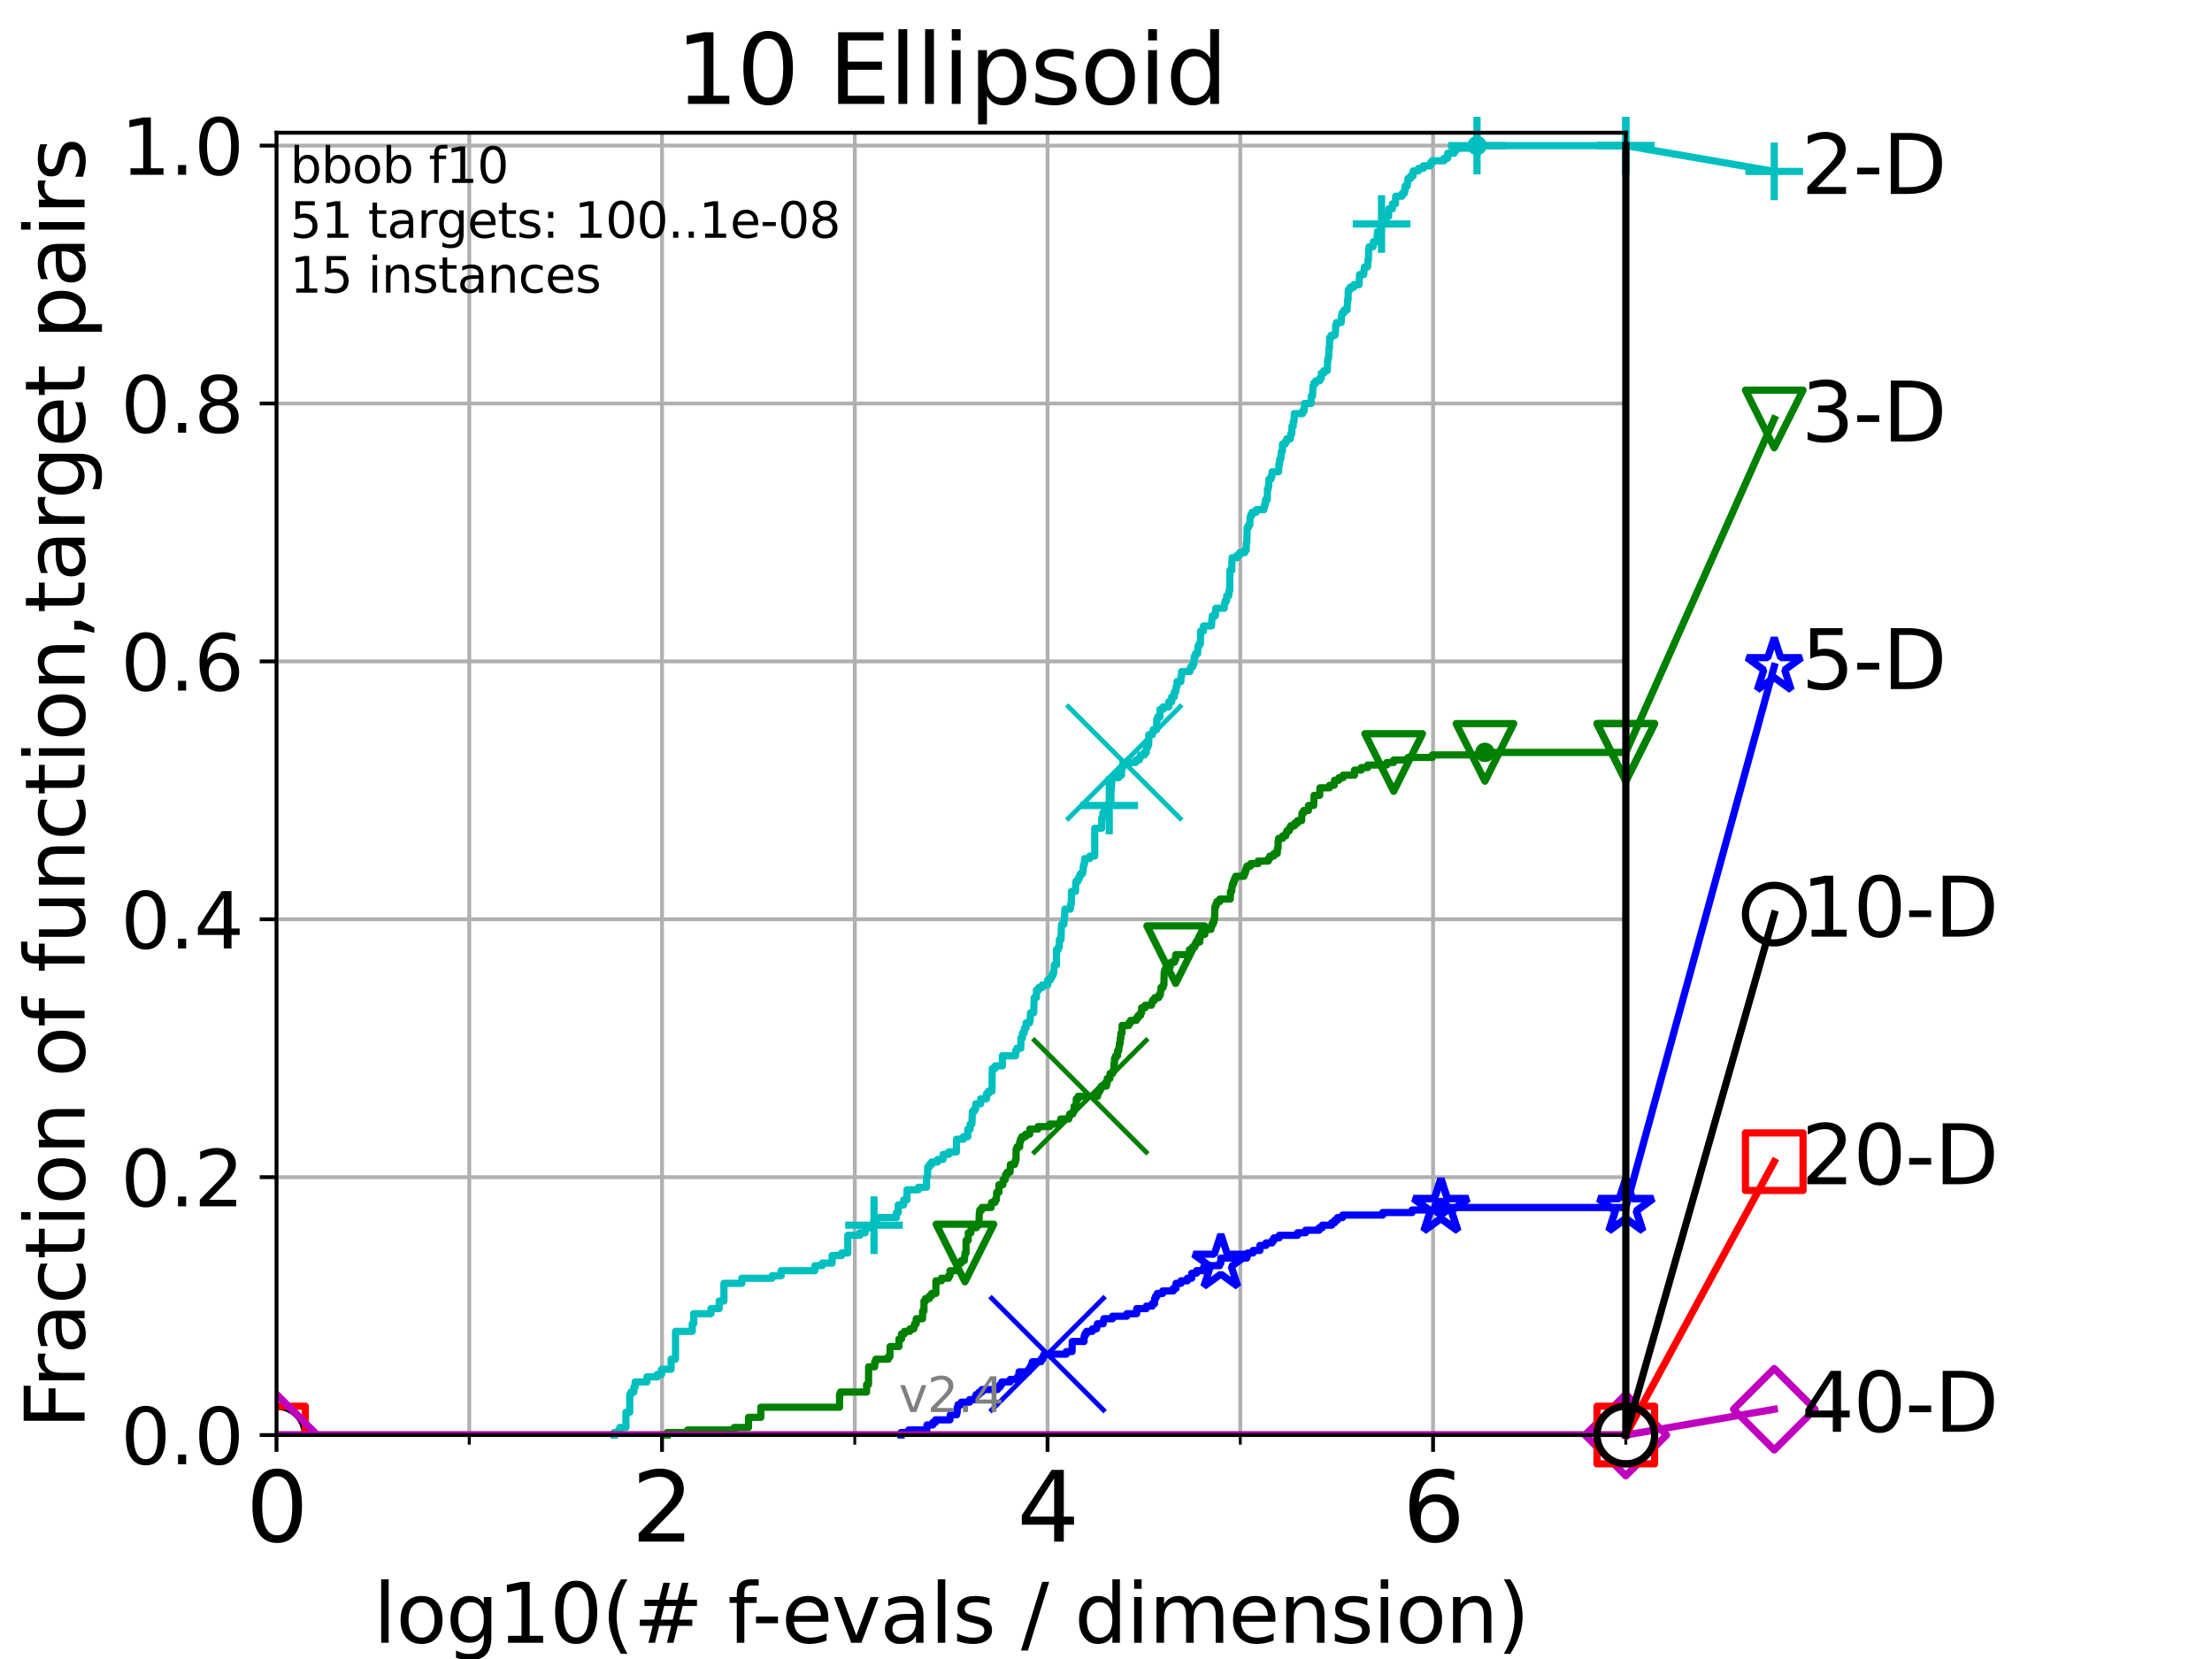 <?xml version="1.0" encoding="utf-8" standalone="no"?>
<!DOCTYPE svg PUBLIC "-//W3C//DTD SVG 1.1//EN"
  "http://www.w3.org/Graphics/SVG/1.1/DTD/svg11.dtd">
<svg height="345.6pt" version="1.1" viewBox="0 0 460.8 345.6" width="460.8pt" xmlns="http://www.w3.org/2000/svg" xmlns:xlink="http://www.w3.org/1999/xlink">
 <defs>
  <style type="text/css">*{stroke-linecap:butt;stroke-linejoin:round;}</style>
 </defs>
 <g id="figure_1">
  <g id="patch_1">
   <path d="M 0 345.6 
L 460.8 345.6 
L 460.8 0 
L 0 0 
z
" style="fill:#ffffff;"/>
  </g>
  <g id="axes_1">
   <g id="patch_2">
    <path d="M 57.6 298.944 
L 338.688 298.944 
L 338.688 27.648 
L 57.6 27.648 
z
" style="fill:#ffffff;"/>
   </g>
   <g id="matplotlib.axis_1">
    <g id="xtick_1">
     <g id="line2d_1">
      <path clip-path="url(#p6ef82a4542)" d="M 57.6 298.944 
L 57.6 27.648 
" style="fill:none;stroke:#b0b0b0;stroke-linecap:square;stroke-width:0.8;"/>
     </g>
     <g id="line2d_2">
      <defs>
       <path d="M 0 0 
L 0 3.5 
" id="m34282d9971" style="stroke:#000000;stroke-width:0.8;"/>
      </defs>
      <g>
       <use style="stroke:#000000;stroke-width:0.8;" x="57.6" xlink:href="#m34282d9971" y="298.944"/>
      </g>
     </g>
     <g id="text_1">
      <!-- 0 -->
      <g transform="translate(51.237 321.141)scale(0.2 -0.2)">
       <defs>
        <path d="M 2034 4250 
Q 1547 4250 1301 3770 
Q 1056 3291 1056 2328 
Q 1056 1369 1301 889 
Q 1547 409 2034 409 
Q 2525 409 2770 889 
Q 3016 1369 3016 2328 
Q 3016 3291 2770 3770 
Q 2525 4250 2034 4250 
z
M 2034 4750 
Q 2819 4750 3233 4129 
Q 3647 3509 3647 2328 
Q 3647 1150 3233 529 
Q 2819 -91 2034 -91 
Q 1250 -91 836 529 
Q 422 1150 422 2328 
Q 422 3509 836 4129 
Q 1250 4750 2034 4750 
z
" id="DejaVuSans-30" transform="scale(0.016)"/>
       </defs>
       <use xlink:href="#DejaVuSans-30"/>
      </g>
     </g>
    </g>
    <g id="xtick_2">
     <g id="line2d_3">
      <path clip-path="url(#p6ef82a4542)" d="M 137.911 298.944 
L 137.911 27.648 
" style="fill:none;stroke:#b0b0b0;stroke-linecap:square;stroke-width:0.8;"/>
     </g>
     <g id="line2d_4">
      <g>
       <use style="stroke:#000000;stroke-width:0.8;" x="137.911" xlink:href="#m34282d9971" y="298.944"/>
      </g>
     </g>
     <g id="text_2">
      <!-- 2 -->
      <g transform="translate(131.548 321.141)scale(0.2 -0.2)">
       <defs>
        <path d="M 1228 531 
L 3431 531 
L 3431 0 
L 469 0 
L 469 531 
Q 828 903 1448 1529 
Q 2069 2156 2228 2338 
Q 2531 2678 2651 2914 
Q 2772 3150 2772 3378 
Q 2772 3750 2511 3984 
Q 2250 4219 1831 4219 
Q 1534 4219 1204 4116 
Q 875 4013 500 3803 
L 500 4441 
Q 881 4594 1212 4672 
Q 1544 4750 1819 4750 
Q 2544 4750 2975 4387 
Q 3406 4025 3406 3419 
Q 3406 3131 3298 2873 
Q 3191 2616 2906 2266 
Q 2828 2175 2409 1742 
Q 1991 1309 1228 531 
z
" id="DejaVuSans-32" transform="scale(0.016)"/>
       </defs>
       <use xlink:href="#DejaVuSans-32"/>
      </g>
     </g>
    </g>
    <g id="xtick_3">
     <g id="line2d_5">
      <path clip-path="url(#p6ef82a4542)" d="M 218.222 298.944 
L 218.222 27.648 
" style="fill:none;stroke:#b0b0b0;stroke-linecap:square;stroke-width:0.8;"/>
     </g>
     <g id="line2d_6">
      <g>
       <use style="stroke:#000000;stroke-width:0.8;" x="218.222" xlink:href="#m34282d9971" y="298.944"/>
      </g>
     </g>
     <g id="text_3">
      <!-- 4 -->
      <g transform="translate(211.859 321.141)scale(0.2 -0.2)">
       <defs>
        <path d="M 2419 4116 
L 825 1625 
L 2419 1625 
L 2419 4116 
z
M 2253 4666 
L 3047 4666 
L 3047 1625 
L 3713 1625 
L 3713 1100 
L 3047 1100 
L 3047 0 
L 2419 0 
L 2419 1100 
L 313 1100 
L 313 1709 
L 2253 4666 
z
" id="DejaVuSans-34" transform="scale(0.016)"/>
       </defs>
       <use xlink:href="#DejaVuSans-34"/>
      </g>
     </g>
    </g>
    <g id="xtick_4">
     <g id="line2d_7">
      <path clip-path="url(#p6ef82a4542)" d="M 298.533 298.944 
L 298.533 27.648 
" style="fill:none;stroke:#b0b0b0;stroke-linecap:square;stroke-width:0.8;"/>
     </g>
     <g id="line2d_8">
      <g>
       <use style="stroke:#000000;stroke-width:0.8;" x="298.533" xlink:href="#m34282d9971" y="298.944"/>
      </g>
     </g>
     <g id="text_4">
      <!-- 6 -->
      <g transform="translate(292.17 321.141)scale(0.2 -0.2)">
       <defs>
        <path d="M 2113 2584 
Q 1688 2584 1439 2293 
Q 1191 2003 1191 1497 
Q 1191 994 1439 701 
Q 1688 409 2113 409 
Q 2538 409 2786 701 
Q 3034 994 3034 1497 
Q 3034 2003 2786 2293 
Q 2538 2584 2113 2584 
z
M 3366 4563 
L 3366 3988 
Q 3128 4100 2886 4159 
Q 2644 4219 2406 4219 
Q 1781 4219 1451 3797 
Q 1122 3375 1075 2522 
Q 1259 2794 1537 2939 
Q 1816 3084 2150 3084 
Q 2853 3084 3261 2657 
Q 3669 2231 3669 1497 
Q 3669 778 3244 343 
Q 2819 -91 2113 -91 
Q 1303 -91 875 529 
Q 447 1150 447 2328 
Q 447 3434 972 4092 
Q 1497 4750 2381 4750 
Q 2619 4750 2861 4703 
Q 3103 4656 3366 4563 
z
" id="DejaVuSans-36" transform="scale(0.016)"/>
       </defs>
       <use xlink:href="#DejaVuSans-36"/>
      </g>
     </g>
    </g>
    <g id="xtick_5">
     <g id="line2d_9">
      <path clip-path="url(#p6ef82a4542)" d="M 97.755 298.944 
L 97.755 27.648 
" style="fill:none;stroke:#b0b0b0;stroke-linecap:square;stroke-width:0.8;"/>
     </g>
     <g id="line2d_10">
      <defs>
       <path d="M 0 0 
L 0 2 
" id="m7502b8d317" style="stroke:#000000;stroke-width:0.6;"/>
      </defs>
      <g>
       <use style="stroke:#000000;stroke-width:0.6;" x="97.755" xlink:href="#m7502b8d317" y="298.944"/>
      </g>
     </g>
    </g>
    <g id="xtick_6">
     <g id="line2d_11">
      <path clip-path="url(#p6ef82a4542)" d="M 178.066 298.944 
L 178.066 27.648 
" style="fill:none;stroke:#b0b0b0;stroke-linecap:square;stroke-width:0.8;"/>
     </g>
     <g id="line2d_12">
      <g>
       <use style="stroke:#000000;stroke-width:0.6;" x="178.066" xlink:href="#m7502b8d317" y="298.944"/>
      </g>
     </g>
    </g>
    <g id="xtick_7">
     <g id="line2d_13">
      <path clip-path="url(#p6ef82a4542)" d="M 258.377 298.944 
L 258.377 27.648 
" style="fill:none;stroke:#b0b0b0;stroke-linecap:square;stroke-width:0.8;"/>
     </g>
     <g id="line2d_14">
      <g>
       <use style="stroke:#000000;stroke-width:0.6;" x="258.377" xlink:href="#m7502b8d317" y="298.944"/>
      </g>
     </g>
    </g>
    <g id="xtick_8">
     <g id="line2d_15">
      <path clip-path="url(#p6ef82a4542)" d="M 338.688 298.944 
L 338.688 27.648 
" style="fill:none;stroke:#b0b0b0;stroke-linecap:square;stroke-width:0.8;"/>
     </g>
     <g id="line2d_16">
      <g>
       <use style="stroke:#000000;stroke-width:0.6;" x="338.688" xlink:href="#m7502b8d317" y="298.944"/>
      </g>
     </g>
    </g>
    <g id="text_5">
     <!-- log10(# f-evals / dimension) -->
     <g transform="translate(77.764 342.218)scale(0.17 -0.17)">
      <defs>
       <path d="M 603 4863 
L 1178 4863 
L 1178 0 
L 603 0 
L 603 4863 
z
" id="DejaVuSans-6c" transform="scale(0.016)"/>
       <path d="M 1959 3097 
Q 1497 3097 1228 2736 
Q 959 2375 959 1747 
Q 959 1119 1226 758 
Q 1494 397 1959 397 
Q 2419 397 2687 759 
Q 2956 1122 2956 1747 
Q 2956 2369 2687 2733 
Q 2419 3097 1959 3097 
z
M 1959 3584 
Q 2709 3584 3137 3096 
Q 3566 2609 3566 1747 
Q 3566 888 3137 398 
Q 2709 -91 1959 -91 
Q 1206 -91 779 398 
Q 353 888 353 1747 
Q 353 2609 779 3096 
Q 1206 3584 1959 3584 
z
" id="DejaVuSans-6f" transform="scale(0.016)"/>
       <path d="M 2906 1791 
Q 2906 2416 2648 2759 
Q 2391 3103 1925 3103 
Q 1463 3103 1205 2759 
Q 947 2416 947 1791 
Q 947 1169 1205 825 
Q 1463 481 1925 481 
Q 2391 481 2648 825 
Q 2906 1169 2906 1791 
z
M 3481 434 
Q 3481 -459 3084 -895 
Q 2688 -1331 1869 -1331 
Q 1566 -1331 1297 -1286 
Q 1028 -1241 775 -1147 
L 775 -588 
Q 1028 -725 1275 -790 
Q 1522 -856 1778 -856 
Q 2344 -856 2625 -561 
Q 2906 -266 2906 331 
L 2906 616 
Q 2728 306 2450 153 
Q 2172 0 1784 0 
Q 1141 0 747 490 
Q 353 981 353 1791 
Q 353 2603 747 3093 
Q 1141 3584 1784 3584 
Q 2172 3584 2450 3431 
Q 2728 3278 2906 2969 
L 2906 3500 
L 3481 3500 
L 3481 434 
z
" id="DejaVuSans-67" transform="scale(0.016)"/>
       <path d="M 794 531 
L 1825 531 
L 1825 4091 
L 703 3866 
L 703 4441 
L 1819 4666 
L 2450 4666 
L 2450 531 
L 3481 531 
L 3481 0 
L 794 0 
L 794 531 
z
" id="DejaVuSans-31" transform="scale(0.016)"/>
       <path d="M 1984 4856 
Q 1566 4138 1362 3434 
Q 1159 2731 1159 2009 
Q 1159 1288 1364 580 
Q 1569 -128 1984 -844 
L 1484 -844 
Q 1016 -109 783 600 
Q 550 1309 550 2009 
Q 550 2706 781 3412 
Q 1013 4119 1484 4856 
L 1984 4856 
z
" id="DejaVuSans-28" transform="scale(0.016)"/>
       <path d="M 3272 2816 
L 2363 2816 
L 2100 1772 
L 3016 1772 
L 3272 2816 
z
M 2803 4594 
L 2478 3297 
L 3391 3297 
L 3719 4594 
L 4219 4594 
L 3897 3297 
L 4872 3297 
L 4872 2816 
L 3775 2816 
L 3519 1772 
L 4513 1772 
L 4513 1294 
L 3397 1294 
L 3072 0 
L 2572 0 
L 2894 1294 
L 1978 1294 
L 1656 0 
L 1153 0 
L 1478 1294 
L 494 1294 
L 494 1772 
L 1594 1772 
L 1856 2816 
L 850 2816 
L 850 3297 
L 1978 3297 
L 2297 4594 
L 2803 4594 
z
" id="DejaVuSans-23" transform="scale(0.016)"/>
       <path id="DejaVuSans-20" transform="scale(0.016)"/>
       <path d="M 2375 4863 
L 2375 4384 
L 1825 4384 
Q 1516 4384 1395 4259 
Q 1275 4134 1275 3809 
L 1275 3500 
L 2222 3500 
L 2222 3053 
L 1275 3053 
L 1275 0 
L 697 0 
L 697 3053 
L 147 3053 
L 147 3500 
L 697 3500 
L 697 3744 
Q 697 4328 969 4595 
Q 1241 4863 1831 4863 
L 2375 4863 
z
" id="DejaVuSans-66" transform="scale(0.016)"/>
       <path d="M 313 2009 
L 1997 2009 
L 1997 1497 
L 313 1497 
L 313 2009 
z
" id="DejaVuSans-2d" transform="scale(0.016)"/>
       <path d="M 3597 1894 
L 3597 1613 
L 953 1613 
Q 991 1019 1311 708 
Q 1631 397 2203 397 
Q 2534 397 2845 478 
Q 3156 559 3463 722 
L 3463 178 
Q 3153 47 2828 -22 
Q 2503 -91 2169 -91 
Q 1331 -91 842 396 
Q 353 884 353 1716 
Q 353 2575 817 3079 
Q 1281 3584 2069 3584 
Q 2775 3584 3186 3129 
Q 3597 2675 3597 1894 
z
M 3022 2063 
Q 3016 2534 2758 2815 
Q 2500 3097 2075 3097 
Q 1594 3097 1305 2825 
Q 1016 2553 972 2059 
L 3022 2063 
z
" id="DejaVuSans-65" transform="scale(0.016)"/>
       <path d="M 191 3500 
L 800 3500 
L 1894 563 
L 2988 3500 
L 3597 3500 
L 2284 0 
L 1503 0 
L 191 3500 
z
" id="DejaVuSans-76" transform="scale(0.016)"/>
       <path d="M 2194 1759 
Q 1497 1759 1228 1600 
Q 959 1441 959 1056 
Q 959 750 1161 570 
Q 1363 391 1709 391 
Q 2188 391 2477 730 
Q 2766 1069 2766 1631 
L 2766 1759 
L 2194 1759 
z
M 3341 1997 
L 3341 0 
L 2766 0 
L 2766 531 
Q 2569 213 2275 61 
Q 1981 -91 1556 -91 
Q 1019 -91 701 211 
Q 384 513 384 1019 
Q 384 1609 779 1909 
Q 1175 2209 1959 2209 
L 2766 2209 
L 2766 2266 
Q 2766 2663 2505 2880 
Q 2244 3097 1772 3097 
Q 1472 3097 1187 3025 
Q 903 2953 641 2809 
L 641 3341 
Q 956 3463 1253 3523 
Q 1550 3584 1831 3584 
Q 2591 3584 2966 3190 
Q 3341 2797 3341 1997 
z
" id="DejaVuSans-61" transform="scale(0.016)"/>
       <path d="M 2834 3397 
L 2834 2853 
Q 2591 2978 2328 3040 
Q 2066 3103 1784 3103 
Q 1356 3103 1142 2972 
Q 928 2841 928 2578 
Q 928 2378 1081 2264 
Q 1234 2150 1697 2047 
L 1894 2003 
Q 2506 1872 2764 1633 
Q 3022 1394 3022 966 
Q 3022 478 2636 193 
Q 2250 -91 1575 -91 
Q 1294 -91 989 -36 
Q 684 19 347 128 
L 347 722 
Q 666 556 975 473 
Q 1284 391 1588 391 
Q 1994 391 2212 530 
Q 2431 669 2431 922 
Q 2431 1156 2273 1281 
Q 2116 1406 1581 1522 
L 1381 1569 
Q 847 1681 609 1914 
Q 372 2147 372 2553 
Q 372 3047 722 3315 
Q 1072 3584 1716 3584 
Q 2034 3584 2315 3537 
Q 2597 3491 2834 3397 
z
" id="DejaVuSans-73" transform="scale(0.016)"/>
       <path d="M 1625 4666 
L 2156 4666 
L 531 -594 
L 0 -594 
L 1625 4666 
z
" id="DejaVuSans-2f" transform="scale(0.016)"/>
       <path d="M 2906 2969 
L 2906 4863 
L 3481 4863 
L 3481 0 
L 2906 0 
L 2906 525 
Q 2725 213 2448 61 
Q 2172 -91 1784 -91 
Q 1150 -91 751 415 
Q 353 922 353 1747 
Q 353 2572 751 3078 
Q 1150 3584 1784 3584 
Q 2172 3584 2448 3432 
Q 2725 3281 2906 2969 
z
M 947 1747 
Q 947 1113 1208 752 
Q 1469 391 1925 391 
Q 2381 391 2643 752 
Q 2906 1113 2906 1747 
Q 2906 2381 2643 2742 
Q 2381 3103 1925 3103 
Q 1469 3103 1208 2742 
Q 947 2381 947 1747 
z
" id="DejaVuSans-64" transform="scale(0.016)"/>
       <path d="M 603 3500 
L 1178 3500 
L 1178 0 
L 603 0 
L 603 3500 
z
M 603 4863 
L 1178 4863 
L 1178 4134 
L 603 4134 
L 603 4863 
z
" id="DejaVuSans-69" transform="scale(0.016)"/>
       <path d="M 3328 2828 
Q 3544 3216 3844 3400 
Q 4144 3584 4550 3584 
Q 5097 3584 5394 3201 
Q 5691 2819 5691 2113 
L 5691 0 
L 5113 0 
L 5113 2094 
Q 5113 2597 4934 2840 
Q 4756 3084 4391 3084 
Q 3944 3084 3684 2787 
Q 3425 2491 3425 1978 
L 3425 0 
L 2847 0 
L 2847 2094 
Q 2847 2600 2669 2842 
Q 2491 3084 2119 3084 
Q 1678 3084 1418 2786 
Q 1159 2488 1159 1978 
L 1159 0 
L 581 0 
L 581 3500 
L 1159 3500 
L 1159 2956 
Q 1356 3278 1631 3431 
Q 1906 3584 2284 3584 
Q 2666 3584 2933 3390 
Q 3200 3197 3328 2828 
z
" id="DejaVuSans-6d" transform="scale(0.016)"/>
       <path d="M 3513 2113 
L 3513 0 
L 2938 0 
L 2938 2094 
Q 2938 2591 2744 2837 
Q 2550 3084 2163 3084 
Q 1697 3084 1428 2787 
Q 1159 2491 1159 1978 
L 1159 0 
L 581 0 
L 581 3500 
L 1159 3500 
L 1159 2956 
Q 1366 3272 1645 3428 
Q 1925 3584 2291 3584 
Q 2894 3584 3203 3211 
Q 3513 2838 3513 2113 
z
" id="DejaVuSans-6e" transform="scale(0.016)"/>
       <path d="M 513 4856 
L 1013 4856 
Q 1481 4119 1714 3412 
Q 1947 2706 1947 2009 
Q 1947 1309 1714 600 
Q 1481 -109 1013 -844 
L 513 -844 
Q 928 -128 1133 580 
Q 1338 1288 1338 2009 
Q 1338 2731 1133 3434 
Q 928 4138 513 4856 
z
" id="DejaVuSans-29" transform="scale(0.016)"/>
      </defs>
      <use xlink:href="#DejaVuSans-6c"/>
      <use x="27.783" xlink:href="#DejaVuSans-6f"/>
      <use x="88.965" xlink:href="#DejaVuSans-67"/>
      <use x="152.441" xlink:href="#DejaVuSans-31"/>
      <use x="216.064" xlink:href="#DejaVuSans-30"/>
      <use x="279.688" xlink:href="#DejaVuSans-28"/>
      <use x="318.701" xlink:href="#DejaVuSans-23"/>
      <use x="402.49" xlink:href="#DejaVuSans-20"/>
      <use x="434.277" xlink:href="#DejaVuSans-66"/>
      <use x="463.982" xlink:href="#DejaVuSans-2d"/>
      <use x="500.066" xlink:href="#DejaVuSans-65"/>
      <use x="561.59" xlink:href="#DejaVuSans-76"/>
      <use x="620.77" xlink:href="#DejaVuSans-61"/>
      <use x="682.049" xlink:href="#DejaVuSans-6c"/>
      <use x="709.832" xlink:href="#DejaVuSans-73"/>
      <use x="761.932" xlink:href="#DejaVuSans-20"/>
      <use x="793.719" xlink:href="#DejaVuSans-2f"/>
      <use x="827.41" xlink:href="#DejaVuSans-20"/>
      <use x="859.197" xlink:href="#DejaVuSans-64"/>
      <use x="922.674" xlink:href="#DejaVuSans-69"/>
      <use x="950.457" xlink:href="#DejaVuSans-6d"/>
      <use x="1047.869" xlink:href="#DejaVuSans-65"/>
      <use x="1109.393" xlink:href="#DejaVuSans-6e"/>
      <use x="1172.771" xlink:href="#DejaVuSans-73"/>
      <use x="1224.871" xlink:href="#DejaVuSans-69"/>
      <use x="1252.654" xlink:href="#DejaVuSans-6f"/>
      <use x="1313.836" xlink:href="#DejaVuSans-6e"/>
      <use x="1377.215" xlink:href="#DejaVuSans-29"/>
     </g>
    </g>
   </g>
   <g id="matplotlib.axis_2">
    <g id="ytick_1">
     <g id="line2d_17">
      <path clip-path="url(#p6ef82a4542)" d="M 57.6 298.944 
L 338.688 298.944 
" style="fill:none;stroke:#b0b0b0;stroke-linecap:square;stroke-width:0.8;"/>
     </g>
     <g id="line2d_18">
      <defs>
       <path d="M 0 0 
L -3.5 0 
" id="m3a2e98b237" style="stroke:#000000;stroke-width:0.8;"/>
      </defs>
      <g>
       <use style="stroke:#000000;stroke-width:0.8;" x="57.6" xlink:href="#m3a2e98b237" y="298.944"/>
      </g>
     </g>
     <g id="text_6">
      <!-- 0.0 -->
      <g transform="translate(25.155 305.023)scale(0.16 -0.16)">
       <defs>
        <path d="M 684 794 
L 1344 794 
L 1344 0 
L 684 0 
L 684 794 
z
" id="DejaVuSans-2e" transform="scale(0.016)"/>
       </defs>
       <use xlink:href="#DejaVuSans-30"/>
       <use x="63.623" xlink:href="#DejaVuSans-2e"/>
       <use x="95.41" xlink:href="#DejaVuSans-30"/>
      </g>
     </g>
    </g>
    <g id="ytick_2">
     <g id="line2d_19">
      <path clip-path="url(#p6ef82a4542)" d="M 57.6 245.222 
L 338.688 245.222 
" style="fill:none;stroke:#b0b0b0;stroke-linecap:square;stroke-width:0.8;"/>
     </g>
     <g id="line2d_20">
      <g>
       <use style="stroke:#000000;stroke-width:0.8;" x="57.6" xlink:href="#m3a2e98b237" y="245.222"/>
      </g>
     </g>
     <g id="text_7">
      <!-- 0.2 -->
      <g transform="translate(25.155 251.301)scale(0.16 -0.16)">
       <use xlink:href="#DejaVuSans-30"/>
       <use x="63.623" xlink:href="#DejaVuSans-2e"/>
       <use x="95.41" xlink:href="#DejaVuSans-32"/>
      </g>
     </g>
    </g>
    <g id="ytick_3">
     <g id="line2d_21">
      <path clip-path="url(#p6ef82a4542)" d="M 57.6 191.5 
L 338.688 191.5 
" style="fill:none;stroke:#b0b0b0;stroke-linecap:square;stroke-width:0.8;"/>
     </g>
     <g id="line2d_22">
      <g>
       <use style="stroke:#000000;stroke-width:0.8;" x="57.6" xlink:href="#m3a2e98b237" y="191.5"/>
      </g>
     </g>
     <g id="text_8">
      <!-- 0.4 -->
      <g transform="translate(25.155 197.579)scale(0.16 -0.16)">
       <use xlink:href="#DejaVuSans-30"/>
       <use x="63.623" xlink:href="#DejaVuSans-2e"/>
       <use x="95.41" xlink:href="#DejaVuSans-34"/>
      </g>
     </g>
    </g>
    <g id="ytick_4">
     <g id="line2d_23">
      <path clip-path="url(#p6ef82a4542)" d="M 57.6 137.778 
L 338.688 137.778 
" style="fill:none;stroke:#b0b0b0;stroke-linecap:square;stroke-width:0.8;"/>
     </g>
     <g id="line2d_24">
      <g>
       <use style="stroke:#000000;stroke-width:0.8;" x="57.6" xlink:href="#m3a2e98b237" y="137.778"/>
      </g>
     </g>
     <g id="text_9">
      <!-- 0.6 -->
      <g transform="translate(25.155 143.857)scale(0.16 -0.16)">
       <use xlink:href="#DejaVuSans-30"/>
       <use x="63.623" xlink:href="#DejaVuSans-2e"/>
       <use x="95.41" xlink:href="#DejaVuSans-36"/>
      </g>
     </g>
    </g>
    <g id="ytick_5">
     <g id="line2d_25">
      <path clip-path="url(#p6ef82a4542)" d="M 57.6 84.056 
L 338.688 84.056 
" style="fill:none;stroke:#b0b0b0;stroke-linecap:square;stroke-width:0.8;"/>
     </g>
     <g id="line2d_26">
      <g>
       <use style="stroke:#000000;stroke-width:0.8;" x="57.6" xlink:href="#m3a2e98b237" y="84.056"/>
      </g>
     </g>
     <g id="text_10">
      <!-- 0.8 -->
      <g transform="translate(25.155 90.135)scale(0.16 -0.16)">
       <defs>
        <path d="M 2034 2216 
Q 1584 2216 1326 1975 
Q 1069 1734 1069 1313 
Q 1069 891 1326 650 
Q 1584 409 2034 409 
Q 2484 409 2743 651 
Q 3003 894 3003 1313 
Q 3003 1734 2745 1975 
Q 2488 2216 2034 2216 
z
M 1403 2484 
Q 997 2584 770 2862 
Q 544 3141 544 3541 
Q 544 4100 942 4425 
Q 1341 4750 2034 4750 
Q 2731 4750 3128 4425 
Q 3525 4100 3525 3541 
Q 3525 3141 3298 2862 
Q 3072 2584 2669 2484 
Q 3125 2378 3379 2068 
Q 3634 1759 3634 1313 
Q 3634 634 3220 271 
Q 2806 -91 2034 -91 
Q 1263 -91 848 271 
Q 434 634 434 1313 
Q 434 1759 690 2068 
Q 947 2378 1403 2484 
z
M 1172 3481 
Q 1172 3119 1398 2916 
Q 1625 2713 2034 2713 
Q 2441 2713 2670 2916 
Q 2900 3119 2900 3481 
Q 2900 3844 2670 4047 
Q 2441 4250 2034 4250 
Q 1625 4250 1398 4047 
Q 1172 3844 1172 3481 
z
" id="DejaVuSans-38" transform="scale(0.016)"/>
       </defs>
       <use xlink:href="#DejaVuSans-30"/>
       <use x="63.623" xlink:href="#DejaVuSans-2e"/>
       <use x="95.41" xlink:href="#DejaVuSans-38"/>
      </g>
     </g>
    </g>
    <g id="ytick_6">
     <g id="line2d_27">
      <path clip-path="url(#p6ef82a4542)" d="M 57.6 30.334 
L 338.688 30.334 
" style="fill:none;stroke:#b0b0b0;stroke-linecap:square;stroke-width:0.8;"/>
     </g>
     <g id="line2d_28">
      <g>
       <use style="stroke:#000000;stroke-width:0.8;" x="57.6" xlink:href="#m3a2e98b237" y="30.334"/>
      </g>
     </g>
     <g id="text_11">
      <!-- 1.0 -->
      <g transform="translate(25.155 36.413)scale(0.16 -0.16)">
       <use xlink:href="#DejaVuSans-31"/>
       <use x="63.623" xlink:href="#DejaVuSans-2e"/>
       <use x="95.41" xlink:href="#DejaVuSans-30"/>
      </g>
     </g>
    </g>
    <g id="text_12">
     <!-- Fraction of function,target pairs -->
     <g transform="translate(17.62 297.681)rotate(-90)scale(0.17 -0.17)">
      <defs>
       <path d="M 628 4666 
L 3309 4666 
L 3309 4134 
L 1259 4134 
L 1259 2759 
L 3109 2759 
L 3109 2228 
L 1259 2228 
L 1259 0 
L 628 0 
L 628 4666 
z
" id="DejaVuSans-46" transform="scale(0.016)"/>
       <path d="M 2631 2963 
Q 2534 3019 2420 3045 
Q 2306 3072 2169 3072 
Q 1681 3072 1420 2755 
Q 1159 2438 1159 1844 
L 1159 0 
L 581 0 
L 581 3500 
L 1159 3500 
L 1159 2956 
Q 1341 3275 1631 3429 
Q 1922 3584 2338 3584 
Q 2397 3584 2469 3576 
Q 2541 3569 2628 3553 
L 2631 2963 
z
" id="DejaVuSans-72" transform="scale(0.016)"/>
       <path d="M 3122 3366 
L 3122 2828 
Q 2878 2963 2633 3030 
Q 2388 3097 2138 3097 
Q 1578 3097 1268 2742 
Q 959 2388 959 1747 
Q 959 1106 1268 751 
Q 1578 397 2138 397 
Q 2388 397 2633 464 
Q 2878 531 3122 666 
L 3122 134 
Q 2881 22 2623 -34 
Q 2366 -91 2075 -91 
Q 1284 -91 818 406 
Q 353 903 353 1747 
Q 353 2603 823 3093 
Q 1294 3584 2113 3584 
Q 2378 3584 2631 3529 
Q 2884 3475 3122 3366 
z
" id="DejaVuSans-63" transform="scale(0.016)"/>
       <path d="M 1172 4494 
L 1172 3500 
L 2356 3500 
L 2356 3053 
L 1172 3053 
L 1172 1153 
Q 1172 725 1289 603 
Q 1406 481 1766 481 
L 2356 481 
L 2356 0 
L 1766 0 
Q 1100 0 847 248 
Q 594 497 594 1153 
L 594 3053 
L 172 3053 
L 172 3500 
L 594 3500 
L 594 4494 
L 1172 4494 
z
" id="DejaVuSans-74" transform="scale(0.016)"/>
       <path d="M 544 1381 
L 544 3500 
L 1119 3500 
L 1119 1403 
Q 1119 906 1312 657 
Q 1506 409 1894 409 
Q 2359 409 2629 706 
Q 2900 1003 2900 1516 
L 2900 3500 
L 3475 3500 
L 3475 0 
L 2900 0 
L 2900 538 
Q 2691 219 2414 64 
Q 2138 -91 1772 -91 
Q 1169 -91 856 284 
Q 544 659 544 1381 
z
M 1991 3584 
L 1991 3584 
z
" id="DejaVuSans-75" transform="scale(0.016)"/>
       <path d="M 750 794 
L 1409 794 
L 1409 256 
L 897 -744 
L 494 -744 
L 750 256 
L 750 794 
z
" id="DejaVuSans-2c" transform="scale(0.016)"/>
       <path d="M 1159 525 
L 1159 -1331 
L 581 -1331 
L 581 3500 
L 1159 3500 
L 1159 2969 
Q 1341 3281 1617 3432 
Q 1894 3584 2278 3584 
Q 2916 3584 3314 3078 
Q 3713 2572 3713 1747 
Q 3713 922 3314 415 
Q 2916 -91 2278 -91 
Q 1894 -91 1617 61 
Q 1341 213 1159 525 
z
M 3116 1747 
Q 3116 2381 2855 2742 
Q 2594 3103 2138 3103 
Q 1681 3103 1420 2742 
Q 1159 2381 1159 1747 
Q 1159 1113 1420 752 
Q 1681 391 2138 391 
Q 2594 391 2855 752 
Q 3116 1113 3116 1747 
z
" id="DejaVuSans-70" transform="scale(0.016)"/>
      </defs>
      <use xlink:href="#DejaVuSans-46"/>
      <use x="50.27" xlink:href="#DejaVuSans-72"/>
      <use x="91.383" xlink:href="#DejaVuSans-61"/>
      <use x="152.662" xlink:href="#DejaVuSans-63"/>
      <use x="207.643" xlink:href="#DejaVuSans-74"/>
      <use x="246.852" xlink:href="#DejaVuSans-69"/>
      <use x="274.635" xlink:href="#DejaVuSans-6f"/>
      <use x="335.816" xlink:href="#DejaVuSans-6e"/>
      <use x="399.195" xlink:href="#DejaVuSans-20"/>
      <use x="430.982" xlink:href="#DejaVuSans-6f"/>
      <use x="492.164" xlink:href="#DejaVuSans-66"/>
      <use x="527.369" xlink:href="#DejaVuSans-20"/>
      <use x="559.156" xlink:href="#DejaVuSans-66"/>
      <use x="594.361" xlink:href="#DejaVuSans-75"/>
      <use x="657.74" xlink:href="#DejaVuSans-6e"/>
      <use x="721.119" xlink:href="#DejaVuSans-63"/>
      <use x="776.1" xlink:href="#DejaVuSans-74"/>
      <use x="815.309" xlink:href="#DejaVuSans-69"/>
      <use x="843.092" xlink:href="#DejaVuSans-6f"/>
      <use x="904.273" xlink:href="#DejaVuSans-6e"/>
      <use x="967.652" xlink:href="#DejaVuSans-2c"/>
      <use x="999.439" xlink:href="#DejaVuSans-74"/>
      <use x="1038.648" xlink:href="#DejaVuSans-61"/>
      <use x="1099.928" xlink:href="#DejaVuSans-72"/>
      <use x="1139.291" xlink:href="#DejaVuSans-67"/>
      <use x="1202.768" xlink:href="#DejaVuSans-65"/>
      <use x="1264.291" xlink:href="#DejaVuSans-74"/>
      <use x="1303.5" xlink:href="#DejaVuSans-20"/>
      <use x="1335.287" xlink:href="#DejaVuSans-70"/>
      <use x="1398.764" xlink:href="#DejaVuSans-61"/>
      <use x="1460.043" xlink:href="#DejaVuSans-69"/>
      <use x="1487.826" xlink:href="#DejaVuSans-72"/>
      <use x="1528.939" xlink:href="#DejaVuSans-73"/>
     </g>
    </g>
   </g>
   <g id="line2d_29">
    <defs>
     <path d="M 0 1.5 
C 0.398 1.5 0.779 1.342 1.061 1.061 
C 1.342 0.779 1.5 0.398 1.5 0 
C 1.5 -0.398 1.342 -0.779 1.061 -1.061 
C 0.779 -1.342 0.398 -1.5 0 -1.5 
C -0.398 -1.5 -0.779 -1.342 -1.061 -1.061 
C -1.342 -0.779 -1.5 -0.398 -1.5 0 
C -1.5 0.398 -1.342 0.779 -1.061 1.061 
C -0.779 1.342 -0.398 1.5 0 1.5 
z
" id="m6c78154584" style="stroke:#00bfbf;"/>
    </defs>
    <g>
     <use style="fill:#00bfbf;stroke:#00bfbf;" x="307.688" xlink:href="#m6c78154584" y="30.334"/>
     <use style="fill:#00bfbf;stroke:#00bfbf;" x="307.688" xlink:href="#m6c78154584" y="30.334"/>
    </g>
   </g>
   <g id="line2d_30">
    <path d="M 127.954 298.944 
L 127.954 298.417 
L 128.856 298.417 
L 128.856 297.891 
L 129.147 297.891 
L 129.147 297.364 
L 130.398 297.364 
L 130.398 294.204 
L 131.185 294.204 
L 131.185 290.517 
L 131.44 290.517 
L 131.44 289.99 
L 132.06 289.99 
L 132.06 288.937 
L 132.303 288.937 
L 132.303 287.884 
L 134.766 287.884 
L 134.766 286.83 
L 136.924 286.83 
L 136.924 286.304 
L 137.823 286.304 
L 137.823 285.25 
L 139.809 285.25 
L 139.809 283.143 
L 140.723 283.143 
L 140.723 277.35 
L 144.209 277.35 
L 144.209 275.77 
L 144.511 275.77 
L 144.511 273.663 
L 148.113 273.663 
L 148.113 272.61 
L 149.824 272.61 
L 149.824 271.03 
L 150.808 271.03 
L 150.808 267.343 
L 154.541 267.343 
L 154.541 266.289 
L 160.845 266.289 
L 160.845 265.763 
L 162.729 265.763 
L 162.729 264.709 
L 169.744 264.709 
L 169.744 263.656 
L 171.276 263.656 
L 171.276 263.129 
L 173.349 263.129 
L 173.349 261.549 
L 175.314 261.549 
L 175.314 261.023 
L 176.612 261.023 
L 176.612 257.336 
L 179.132 257.336 
L 179.132 256.809 
L 180.236 256.809 
L 180.236 255.756 
L 181.391 255.756 
L 181.391 255.229 
L 182.069 255.229 
L 182.069 254.176 
L 182.742 254.176 
L 182.742 253.649 
L 186.736 253.649 
L 186.736 252.596 
L 187.124 252.596 
L 187.124 251.016 
L 188.249 251.016 
L 188.249 249.962 
L 188.945 249.962 
L 188.945 247.855 
L 191.322 247.855 
L 191.322 247.329 
L 193.011 247.329 
L 193.011 245.222 
L 193.203 245.222 
L 193.246 243.115 
L 193.615 243.115 
L 193.615 242.589 
L 194.07 242.589 
L 194.07 242.062 
L 195.31 242.062 
L 195.31 241.535 
L 196.468 241.535 
L 196.468 240.482 
L 197.656 240.482 
L 197.656 239.955 
L 199.253 239.955 
L 199.253 237.322 
L 200.691 237.322 
L 200.691 236.795 
L 201.601 236.795 
L 201.601 235.215 
L 202.102 235.215 
L 202.102 234.162 
L 202.47 234.162 
L 202.568 231.528 
L 202.987 231.528 
L 202.987 231.001 
L 203.256 231.001 
L 203.256 229.948 
L 204.289 229.948 
L 204.289 228.895 
L 205.496 228.895 
L 205.496 227.841 
L 205.921 227.841 
L 205.921 227.315 
L 206.644 227.315 
L 206.71 222.575 
L 207.302 222.575 
L 207.302 222.048 
L 208.811 222.048 
L 208.811 219.941 
L 211.563 219.941 
L 211.563 218.888 
L 211.835 218.888 
L 211.835 218.361 
L 212.663 218.361 
L 212.663 216.254 
L 212.99 216.254 
L 212.99 215.201 
L 213.366 215.201 
L 213.414 214.148 
L 213.757 214.148 
L 213.757 213.094 
L 214.481 213.094 
L 214.481 212.567 
L 214.604 212.567 
L 214.657 210.987 
L 215.328 210.987 
L 215.438 207.827 
L 215.903 207.827 
L 215.903 206.247 
L 216.388 206.247 
L 216.388 205.721 
L 217.119 205.721 
L 217.119 205.194 
L 218.25 205.194 
L 218.25 204.141 
L 218.818 204.141 
L 218.818 203.614 
L 219.122 203.614 
L 219.122 203.087 
L 219.42 203.087 
L 219.42 202.56 
L 219.538 202.56 
L 219.629 200.98 
L 220.093 200.98 
L 220.093 197.82 
L 220.457 197.82 
L 220.457 197.294 
L 220.68 197.294 
L 220.68 195.714 
L 221.039 195.714 
L 221.099 193.08 
L 221.158 193.08 
L 221.158 192.553 
L 221.63 192.553 
L 221.728 190.973 
L 221.788 190.973 
L 221.836 189.393 
L 222.971 189.393 
L 223.03 188.34 
L 223.19 188.34 
L 223.19 185.706 
L 224.057 185.706 
L 224.121 183.6 
L 224.547 183.6 
L 224.547 183.073 
L 224.815 183.073 
L 224.815 182.546 
L 225.047 182.546 
L 225.047 182.02 
L 225.509 182.02 
L 225.509 181.493 
L 225.631 181.493 
L 225.652 180.44 
L 225.8 180.44 
L 225.8 179.913 
L 225.939 179.913 
L 225.939 178.86 
L 227.012 178.86 
L 227.012 178.333 
L 228.048 178.333 
L 228.048 172.539 
L 229.491 172.539 
L 229.51 170.433 
L 229.725 170.433 
L 229.731 169.379 
L 230.043 169.379 
L 230.043 168.853 
L 230.737 168.853 
L 230.737 167.799 
L 231.08 167.799 
L 231.08 167.272 
L 231.414 167.272 
L 231.453 164.112 
L 231.547 164.112 
L 231.616 162.006 
L 233.052 162.006 
L 233.052 161.479 
L 233.64 161.479 
L 233.64 159.899 
L 233.906 159.899 
L 233.906 158.846 
L 236.584 158.846 
L 236.584 158.319 
L 237.346 158.319 
L 237.346 157.792 
L 237.567 157.792 
L 237.567 157.265 
L 238.411 157.265 
L 238.411 156.739 
L 238.814 156.739 
L 238.814 155.685 
L 239.11 155.685 
L 239.11 155.159 
L 239.29 155.159 
L 239.318 153.052 
L 240.077 153.052 
L 240.077 152.525 
L 240.225 152.525 
L 240.225 151.999 
L 240.931 151.999 
L 240.959 149.892 
L 241.145 149.892 
L 241.145 149.365 
L 241.639 149.365 
L 241.639 147.785 
L 242.306 147.785 
L 242.306 147.258 
L 243.48 147.258 
L 243.482 146.205 
L 244.093 146.205 
L 244.101 145.152 
L 244.643 145.152 
L 244.643 144.098 
L 244.951 144.098 
L 245.013 143.045 
L 245.192 143.045 
L 245.192 141.992 
L 246.011 141.992 
L 246.011 140.938 
L 246.142 140.938 
L 246.142 139.885 
L 247.894 139.885 
L 247.894 139.358 
L 248.082 139.358 
L 248.082 138.831 
L 248.521 138.831 
L 248.521 138.305 
L 248.699 138.305 
L 248.8 136.725 
L 249.034 136.725 
L 249.034 136.198 
L 249.474 136.198 
L 249.56 134.618 
L 249.795 134.618 
L 249.795 134.091 
L 250.085 134.091 
L 250.104 131.458 
L 250.695 131.458 
L 250.695 130.404 
L 252.381 130.404 
L 252.48 128.824 
L 252.54 128.824 
L 252.54 128.298 
L 253.175 128.298 
L 253.262 126.718 
L 255.037 126.718 
L 255.073 125.664 
L 255.238 125.664 
L 255.238 125.138 
L 255.546 125.138 
L 255.546 124.084 
L 255.994 124.084 
L 256.009 123.031 
L 256.174 123.031 
L 256.206 118.817 
L 256.6 118.817 
L 256.649 116.184 
L 257.721 116.184 
L 257.721 115.657 
L 258.238 115.657 
L 258.238 115.131 
L 259.297 115.131 
L 259.297 114.604 
L 259.623 114.604 
L 259.65 113.024 
L 259.74 113.024 
L 259.804 109.864 
L 260.094 109.864 
L 260.094 109.337 
L 260.378 109.337 
L 260.401 107.757 
L 260.554 107.757 
L 260.554 107.23 
L 260.841 107.23 
L 260.841 106.704 
L 261.688 106.704 
L 261.688 106.177 
L 263.294 106.177 
L 263.294 105.65 
L 263.419 105.65 
L 263.419 105.124 
L 263.613 105.124 
L 263.613 104.07 
L 264.011 104.07 
L 264.031 101.963 
L 264.167 101.963 
L 264.167 101.437 
L 264.284 101.437 
L 264.315 99.857 
L 264.749 99.857 
L 264.749 99.33 
L 264.965 99.33 
L 265.014 98.277 
L 266.368 98.277 
L 266.412 96.697 
L 266.575 96.697 
L 266.575 95.643 
L 266.823 95.643 
L 266.929 94.063 
L 267.143 94.063 
L 267.17 92.483 
L 267.765 92.483 
L 267.765 91.956 
L 268.057 91.956 
L 268.057 91.43 
L 268.804 91.43 
L 268.891 90.376 
L 269.107 90.376 
L 269.138 88.796 
L 269.398 88.796 
L 269.414 87.743 
L 269.587 87.743 
L 269.622 86.163 
L 271.342 86.163 
L 271.342 85.636 
L 271.675 85.636 
L 271.741 84.056 
L 273.109 84.056 
L 273.168 82.476 
L 273.437 82.476 
L 273.52 80.369 
L 273.667 80.369 
L 273.667 79.843 
L 274.097 79.843 
L 274.097 79.316 
L 274.941 79.316 
L 274.941 78.789 
L 275.26 78.789 
L 275.26 77.736 
L 275.783 77.736 
L 275.783 77.209 
L 276.503 77.209 
L 276.551 75.102 
L 276.643 75.102 
L 276.643 74.576 
L 276.777 74.576 
L 276.842 72.469 
L 276.964 72.469 
L 276.979 70.362 
L 277.32 70.362 
L 277.32 69.836 
L 278.126 69.836 
L 278.233 68.782 
L 278.237 68.782 
L 278.237 67.729 
L 278.412 67.729 
L 278.412 67.202 
L 279.384 67.202 
L 279.479 65.622 
L 279.631 65.622 
L 279.631 65.095 
L 280.039 65.095 
L 280.039 64.569 
L 280.625 64.569 
L 280.733 62.462 
L 280.827 62.462 
L 280.875 60.355 
L 281.255 60.355 
L 281.255 59.829 
L 282.035 59.829 
L 282.035 59.302 
L 283.123 59.302 
L 283.219 57.195 
L 284.102 57.195 
L 284.148 56.142 
L 284.238 56.142 
L 284.238 55.615 
L 284.892 55.615 
L 284.991 54.035 
L 285.075 54.035 
L 285.115 51.928 
L 285.196 51.928 
L 285.196 51.402 
L 286.032 51.402 
L 286.108 50.348 
L 286.868 50.348 
L 286.939 48.241 
L 287.732 48.241 
L 287.797 46.661 
L 288.523 46.661 
L 288.593 45.608 
L 288.77 45.608 
L 288.77 45.081 
L 289.281 45.081 
L 289.281 43.501 
L 290.064 43.501 
L 290.071 42.448 
L 290.703 42.448 
L 290.754 40.868 
L 292.076 40.868 
L 292.076 40.341 
L 292.514 40.341 
L 292.514 39.814 
L 292.686 39.814 
L 292.696 38.761 
L 293.172 38.761 
L 293.241 37.708 
L 293.295 37.708 
L 293.295 37.181 
L 293.865 37.181 
L 293.865 36.654 
L 294.362 36.654 
L 294.384 35.601 
L 295.496 35.601 
L 295.496 35.074 
L 296.504 35.074 
L 296.504 34.548 
L 297.921 34.548 
L 297.921 34.021 
L 298.31 34.021 
L 298.31 33.494 
L 300.824 33.494 
L 300.824 32.968 
L 301.573 32.968 
L 301.574 31.914 
L 302.95 31.914 
L 302.95 31.387 
L 303.31 31.387 
L 303.31 30.861 
L 307.688 30.861 
L 307.688 30.334 
L 338.688 30.334 
L 338.688 30.334 
" style="fill:none;stroke:#00bfbf;stroke-linecap:square;stroke-width:1.5;"/>
   </g>
   <g id="line2d_31">
    <defs>
     <path d="M -6 0 
L 6 0 
M 0 6 
L 0 -6 
" id="ma355ecb4c7" style="stroke:#00bfbf;stroke-width:1.5;"/>
    </defs>
    <g>
     <use style="fill-opacity:0;stroke:#00bfbf;stroke-width:1.5;" x="182.069" xlink:href="#ma355ecb4c7" y="255.229"/>
     <use style="fill-opacity:0;stroke:#00bfbf;stroke-width:1.5;" x="231.08" xlink:href="#ma355ecb4c7" y="167.799"/>
     <use style="fill-opacity:0;stroke:#00bfbf;stroke-width:1.5;" x="287.797" xlink:href="#ma355ecb4c7" y="46.661"/>
     <use style="fill-opacity:0;stroke:#00bfbf;stroke-width:1.5;" x="307.688" xlink:href="#ma355ecb4c7" y="30.334"/>
     <use style="fill-opacity:0;stroke:#00bfbf;stroke-width:1.5;" x="338.688" xlink:href="#ma355ecb4c7" y="30.334"/>
    </g>
   </g>
   <g id="line2d_32">
    <path style="fill:none;stroke:#00bfbf;stroke-linecap:square;stroke-width:1.5;"/>
    <g/>
   </g>
   <g id="line2d_33">
    <path clip-path="url(#p6ef82a4542)" d="M 234.201 158.846 
" style="fill:none;stroke:#00bfbf;stroke-linecap:square;stroke-width:1.5;"/>
    <defs>
     <path d="M -12 12 
L 12 -12 
M -12 -12 
L 12 12 
" id="m73bc614b7b" style="stroke:#00bfbf;"/>
    </defs>
    <g clip-path="url(#p6ef82a4542)">
     <use style="fill:#00bfbf;stroke:#00bfbf;" x="234.201" xlink:href="#m73bc614b7b" y="158.846"/>
    </g>
   </g>
   <g id="line2d_34">
    <defs>
     <path d="M 0 1.5 
C 0.398 1.5 0.779 1.342 1.061 1.061 
C 1.342 0.779 1.5 0.398 1.5 0 
C 1.5 -0.398 1.342 -0.779 1.061 -1.061 
C 0.779 -1.342 0.398 -1.5 0 -1.5 
C -0.398 -1.5 -0.779 -1.342 -1.061 -1.061 
C -1.342 -0.779 -1.5 -0.398 -1.5 0 
C -1.5 0.398 -1.342 0.779 -1.061 1.061 
C -0.779 1.342 -0.398 1.5 0 1.5 
z
" id="ma8132d1872" style="stroke:#008000;"/>
    </defs>
    <g>
     <use style="fill:#008000;stroke:#008000;" x="309.337" xlink:href="#ma8132d1872" y="156.739"/>
     <use style="fill:#008000;stroke:#008000;" x="309.337" xlink:href="#ma8132d1872" y="156.739"/>
    </g>
   </g>
   <g id="line2d_35">
    <path d="M 138.982 298.944 
L 138.982 298.417 
L 143.23 298.417 
L 143.23 297.891 
L 152.959 297.891 
L 152.959 297.364 
L 155.929 297.364 
L 155.929 295.257 
L 158.501 295.257 
L 158.501 293.15 
L 174.894 293.15 
L 174.894 290.517 
L 175.074 290.517 
L 175.074 289.99 
L 180.529 289.99 
L 180.529 288.41 
L 180.928 288.41 
L 180.953 284.723 
L 182.216 284.723 
L 182.216 283.67 
L 182.457 283.67 
L 182.457 283.143 
L 185.052 283.143 
L 185.052 282.617 
L 185.387 282.617 
L 185.418 280.51 
L 187.272 280.51 
L 187.272 278.93 
L 187.809 278.93 
L 187.809 277.877 
L 188.404 277.877 
L 188.404 277.35 
L 189.539 277.35 
L 189.539 276.823 
L 190.365 276.823 
L 190.365 276.296 
L 190.52 276.296 
L 190.52 275.77 
L 190.869 275.77 
L 190.869 274.716 
L 192.185 274.716 
L 192.185 273.136 
L 192.48 273.136 
L 192.48 271.03 
L 192.813 271.03 
L 192.813 270.503 
L 193.608 270.503 
L 193.608 269.976 
L 194.06 269.976 
L 194.06 269.45 
L 194.967 269.45 
L 194.967 266.816 
L 196.109 266.816 
L 196.109 266.289 
L 197.61 266.289 
L 197.61 265.763 
L 197.898 265.763 
L 197.898 264.709 
L 199.561 264.709 
L 199.561 263.129 
L 200.238 263.129 
L 200.238 262.603 
L 200.872 262.603 
L 200.98 261.549 
L 201.019 261.549 
L 201.019 261.023 
L 201.245 261.023 
L 201.245 258.389 
L 201.702 258.389 
L 201.702 256.809 
L 202.266 256.809 
L 202.325 255.756 
L 203.407 255.756 
L 203.407 255.229 
L 203.91 255.229 
L 204.014 252.596 
L 204.103 252.596 
L 204.103 252.069 
L 204.529 252.069 
L 204.529 251.542 
L 206.479 251.542 
L 206.544 250.489 
L 207.288 250.489 
L 207.288 249.962 
L 207.562 249.962 
L 207.617 248.382 
L 208.092 248.382 
L 208.092 246.802 
L 208.92 246.802 
L 208.953 245.749 
L 209.403 245.749 
L 209.475 244.695 
L 209.802 244.695 
L 209.802 244.169 
L 210.416 244.169 
L 210.483 242.589 
L 211.349 242.589 
L 211.349 242.062 
L 211.539 242.062 
L 211.539 241.535 
L 211.669 241.535 
L 211.669 239.428 
L 211.856 239.428 
L 211.856 238.902 
L 212.424 238.902 
L 212.424 237.848 
L 212.585 237.848 
L 212.585 237.322 
L 212.865 237.322 
L 212.865 236.795 
L 213.647 236.795 
L 213.647 236.268 
L 214.515 236.268 
L 214.515 235.215 
L 216.227 235.215 
L 216.227 234.688 
L 218.708 234.688 
L 218.708 234.162 
L 220.831 234.162 
L 220.831 233.635 
L 220.946 233.635 
L 220.946 233.108 
L 222.658 233.108 
L 222.658 232.582 
L 222.838 232.582 
L 222.838 232.055 
L 223.495 232.055 
L 223.495 231.528 
L 223.745 231.528 
L 223.745 230.475 
L 224.204 230.475 
L 224.204 228.895 
L 224.615 228.895 
L 224.615 228.368 
L 228.656 228.368 
L 228.656 227.841 
L 228.82 227.841 
L 228.82 227.315 
L 229.129 227.315 
L 229.129 226.788 
L 229.412 226.788 
L 229.412 226.261 
L 230.491 226.261 
L 230.491 225.735 
L 230.637 225.735 
L 230.651 224.681 
L 231.217 224.681 
L 231.239 223.628 
L 231.801 223.628 
L 231.801 223.101 
L 232.046 223.101 
L 232.059 221.521 
L 232.178 221.521 
L 232.178 220.468 
L 232.398 220.468 
L 232.398 219.941 
L 232.81 219.941 
L 232.81 218.888 
L 233.055 218.888 
L 233.148 217.834 
L 233.203 217.834 
L 233.203 217.308 
L 233.371 217.308 
L 233.371 216.254 
L 233.505 216.254 
L 233.505 215.201 
L 233.748 215.201 
L 233.748 213.621 
L 235.157 213.621 
L 235.157 213.094 
L 235.511 213.094 
L 235.511 212.567 
L 236.727 212.567 
L 236.727 212.041 
L 237.125 212.041 
L 237.125 211.514 
L 237.608 211.514 
L 237.608 210.987 
L 237.816 210.987 
L 237.816 209.934 
L 238.553 209.934 
L 238.553 209.407 
L 239.87 209.407 
L 239.87 208.881 
L 240.083 208.881 
L 240.083 208.354 
L 240.545 208.354 
L 240.545 207.827 
L 241.393 207.827 
L 241.393 207.301 
L 241.701 207.301 
L 241.81 206.247 
L 241.856 206.247 
L 241.856 205.721 
L 242.288 205.721 
L 242.288 205.194 
L 242.463 205.194 
L 242.517 202.56 
L 242.645 202.56 
L 242.645 202.034 
L 242.839 202.034 
L 242.839 201.507 
L 243.744 201.507 
L 243.744 200.98 
L 243.907 200.98 
L 243.907 200.454 
L 244.668 200.454 
L 244.668 199.927 
L 244.922 199.927 
L 244.922 198.874 
L 247.769 198.874 
L 247.769 197.82 
L 248.395 197.82 
L 248.395 197.294 
L 248.903 197.294 
L 248.903 196.767 
L 249.152 196.767 
L 249.152 196.24 
L 249.932 196.24 
L 249.953 195.187 
L 250.105 195.187 
L 250.105 194.66 
L 250.977 194.66 
L 250.977 194.133 
L 251.127 194.133 
L 251.127 193.607 
L 252.267 193.607 
L 252.267 193.08 
L 252.428 193.08 
L 252.428 192.553 
L 252.711 192.553 
L 252.711 192.027 
L 252.903 192.027 
L 252.903 191.5 
L 253.016 191.5 
L 253.088 188.867 
L 253.302 188.867 
L 253.302 188.34 
L 253.496 188.34 
L 253.496 187.813 
L 254.124 187.813 
L 254.124 187.287 
L 256.298 187.287 
L 256.331 185.706 
L 256.593 185.706 
L 256.637 184.653 
L 256.737 184.653 
L 256.737 184.126 
L 256.971 184.126 
L 256.971 183.6 
L 257.151 183.6 
L 257.151 183.073 
L 257.399 183.073 
L 257.399 182.546 
L 259.133 182.546 
L 259.133 182.02 
L 259.373 182.02 
L 259.373 181.493 
L 259.548 181.493 
L 259.548 180.966 
L 259.733 180.966 
L 259.733 180.44 
L 260.513 180.44 
L 260.513 179.913 
L 262.073 179.913 
L 262.073 179.386 
L 264.214 179.386 
L 264.214 178.86 
L 264.523 178.86 
L 264.523 178.333 
L 265.369 178.333 
L 265.369 177.806 
L 266.087 177.806 
L 266.087 176.753 
L 266.237 176.753 
L 266.263 175.173 
L 266.364 175.173 
L 266.364 174.646 
L 267.214 174.646 
L 267.214 174.119 
L 267.861 174.119 
L 267.861 173.593 
L 268.072 173.593 
L 268.072 173.066 
L 268.585 173.066 
L 268.585 172.539 
L 268.883 172.539 
L 268.883 172.013 
L 269.7 172.013 
L 269.7 171.486 
L 270.269 171.486 
L 270.269 170.959 
L 271.156 170.959 
L 271.226 169.379 
L 271.566 169.379 
L 271.566 168.853 
L 272.565 168.853 
L 272.565 167.799 
L 273.659 167.799 
L 273.747 165.692 
L 274.912 165.692 
L 274.968 164.112 
L 276.975 164.112 
L 276.975 163.586 
L 277.948 163.586 
L 278 162.532 
L 278.919 162.532 
L 278.919 162.006 
L 279.792 162.006 
L 279.792 161.479 
L 282.157 161.479 
L 282.157 160.426 
L 283.563 160.426 
L 283.563 159.899 
L 284.918 159.899 
L 284.918 159.372 
L 288.862 159.372 
L 288.862 158.846 
L 290.329 158.846 
L 290.329 158.319 
L 293.315 158.319 
L 293.315 157.792 
L 298.382 157.792 
L 298.382 157.265 
L 309.337 157.265 
L 309.337 156.739 
L 338.688 156.739 
L 338.688 156.739 
" style="fill:none;stroke:#008000;stroke-linecap:square;stroke-width:1.5;"/>
   </g>
   <g id="line2d_36">
    <defs>
     <path d="M -0 6 
L 6 -6 
L -6 -6 
z
" id="m5682cd9ae0" style="stroke:#008000;stroke-linejoin:miter;stroke-width:1.5;"/>
    </defs>
    <g>
     <use style="fill-opacity:0;stroke:#008000;stroke-linejoin:miter;stroke-width:1.5;" x="201.019" xlink:href="#m5682cd9ae0" y="261.023"/>
     <use style="fill-opacity:0;stroke:#008000;stroke-linejoin:miter;stroke-width:1.5;" x="244.922" xlink:href="#m5682cd9ae0" y="198.874"/>
     <use style="fill-opacity:0;stroke:#008000;stroke-linejoin:miter;stroke-width:1.5;" x="290.329" xlink:href="#m5682cd9ae0" y="158.846"/>
     <use style="fill-opacity:0;stroke:#008000;stroke-linejoin:miter;stroke-width:1.5;" x="309.337" xlink:href="#m5682cd9ae0" y="156.739"/>
     <use style="fill-opacity:0;stroke:#008000;stroke-linejoin:miter;stroke-width:1.5;" x="338.688" xlink:href="#m5682cd9ae0" y="156.739"/>
    </g>
   </g>
   <g id="line2d_37">
    <path style="fill:none;stroke:#008000;stroke-linecap:square;stroke-width:1.5;"/>
    <g/>
   </g>
   <g id="line2d_38">
    <path clip-path="url(#p6ef82a4542)" d="M 227.13 228.368 
" style="fill:none;stroke:#008000;stroke-linecap:square;stroke-width:1.5;"/>
    <defs>
     <path d="M -12 12 
L 12 -12 
M -12 -12 
L 12 12 
" id="me66de51f6a" style="stroke:#008000;"/>
    </defs>
    <g clip-path="url(#p6ef82a4542)">
     <use style="fill:#008000;stroke:#008000;" x="227.13" xlink:href="#me66de51f6a" y="228.368"/>
    </g>
   </g>
   <g id="line2d_39">
    <defs>
     <path d="M 0 1.5 
C 0.398 1.5 0.779 1.342 1.061 1.061 
C 1.342 0.779 1.5 0.398 1.5 0 
C 1.5 -0.398 1.342 -0.779 1.061 -1.061 
C 0.779 -1.342 0.398 -1.5 0 -1.5 
C -0.398 -1.5 -0.779 -1.342 -1.061 -1.061 
C -1.342 -0.779 -1.5 -0.398 -1.5 0 
C -1.5 0.398 -1.342 0.779 -1.061 1.061 
C -0.779 1.342 -0.398 1.5 0 1.5 
z
" id="m368e078d78" style="stroke:#0000ff;"/>
    </defs>
    <g>
     <use style="fill:#0000ff;stroke:#0000ff;" x="300.165" xlink:href="#m368e078d78" y="251.542"/>
     <use style="fill:#0000ff;stroke:#0000ff;" x="300.165" xlink:href="#m368e078d78" y="251.542"/>
    </g>
   </g>
   <g id="line2d_40">
    <path d="M 187.714 298.944 
L 187.714 298.417 
L 189.3 298.417 
L 189.3 297.891 
L 193.076 297.891 
L 193.109 296.837 
L 194.328 296.837 
L 194.328 296.311 
L 194.878 296.311 
L 194.878 295.784 
L 197.894 295.784 
L 197.971 294.731 
L 199.29 294.731 
L 199.29 294.204 
L 199.413 294.204 
L 199.413 293.15 
L 199.576 293.15 
L 199.576 292.624 
L 200.265 292.624 
L 200.265 292.097 
L 201.983 292.097 
L 201.983 291.57 
L 203.103 291.57 
L 203.103 291.044 
L 203.336 291.044 
L 203.336 290.517 
L 203.972 290.517 
L 203.972 289.99 
L 204.562 289.99 
L 204.562 289.464 
L 207.816 289.464 
L 207.816 288.937 
L 208.327 288.937 
L 208.327 288.41 
L 208.685 288.41 
L 208.685 287.884 
L 210.43 287.884 
L 210.43 287.357 
L 211.934 287.357 
L 211.934 286.83 
L 212.189 286.83 
L 212.29 285.777 
L 214.25 285.777 
L 214.25 285.25 
L 214.61 285.25 
L 214.61 284.723 
L 214.884 284.723 
L 214.884 284.197 
L 215.052 284.197 
L 215.052 283.67 
L 216.865 283.67 
L 216.865 283.143 
L 217.22 283.143 
L 217.22 282.617 
L 217.485 282.617 
L 217.485 282.09 
L 222.122 282.09 
L 222.122 281.563 
L 223.327 281.563 
L 223.369 279.457 
L 225.83 279.457 
L 225.83 278.403 
L 225.987 278.403 
L 225.987 277.877 
L 226.347 277.877 
L 226.347 277.35 
L 227.553 277.35 
L 227.553 276.823 
L 228.437 276.823 
L 228.437 276.296 
L 228.597 276.296 
L 228.597 275.77 
L 229.816 275.77 
L 229.816 275.243 
L 229.945 275.243 
L 229.945 274.716 
L 231.764 274.716 
L 231.764 274.19 
L 234.742 274.19 
L 234.742 273.663 
L 236.792 273.663 
L 236.792 272.61 
L 238.798 272.61 
L 238.798 272.083 
L 240.031 272.083 
L 240.031 271.556 
L 240.529 271.556 
L 240.529 270.503 
L 240.751 270.503 
L 240.751 269.976 
L 241.074 269.976 
L 241.074 269.45 
L 242.216 269.45 
L 242.216 268.923 
L 244.422 268.923 
L 244.422 268.396 
L 244.985 268.396 
L 244.985 267.343 
L 246.026 267.343 
L 246.026 266.816 
L 247.348 266.816 
L 247.348 266.289 
L 248.245 266.289 
L 248.261 265.236 
L 249.25 265.236 
L 249.25 264.709 
L 250.652 264.709 
L 250.652 264.183 
L 250.844 264.183 
L 250.844 263.656 
L 254.073 263.656 
L 254.073 263.129 
L 254.322 263.129 
L 254.322 262.076 
L 259.74 262.076 
L 259.74 261.549 
L 259.92 261.549 
L 259.92 261.023 
L 261.025 261.023 
L 261.025 260.496 
L 262.462 260.496 
L 262.462 259.443 
L 263.738 259.443 
L 263.738 258.916 
L 265.024 258.916 
L 265.024 258.389 
L 265.4 258.389 
L 265.4 257.862 
L 266.492 257.862 
L 266.492 257.336 
L 270.301 257.336 
L 270.301 256.809 
L 271.978 256.809 
L 271.978 256.282 
L 274.797 256.282 
L 274.797 255.756 
L 275.464 255.756 
L 275.464 255.229 
L 277.427 255.229 
L 277.427 254.702 
L 278.066 254.702 
L 278.066 254.176 
L 278.621 254.176 
L 278.621 253.649 
L 279.68 253.649 
L 279.68 253.122 
L 288.047 253.122 
L 288.047 252.596 
L 294.158 252.596 
L 294.158 252.069 
L 300.165 252.069 
L 300.165 251.542 
L 338.688 251.542 
L 338.688 251.542 
" style="fill:none;stroke:#0000ff;stroke-linecap:square;stroke-width:1.5;"/>
   </g>
   <g id="line2d_41">
    <defs>
     <path d="M 0 -6 
L -1.347 -1.854 
L -5.706 -1.854 
L -2.18 0.708 
L -3.527 4.854 
L -0 2.292 
L 3.527 4.854 
L 2.18 0.708 
L 5.706 -1.854 
L 1.347 -1.854 
z
" id="m8e922f5f01" style="stroke:#0000ff;stroke-linejoin:bevel;stroke-width:1.5;"/>
    </defs>
    <g>
     <use style="fill-opacity:0;stroke:#0000ff;stroke-linejoin:bevel;stroke-width:1.5;" x="254.322" xlink:href="#m8e922f5f01" y="263.129"/>
     <use style="fill-opacity:0;stroke:#0000ff;stroke-linejoin:bevel;stroke-width:1.5;" x="300.165" xlink:href="#m8e922f5f01" y="251.542"/>
     <use style="fill-opacity:0;stroke:#0000ff;stroke-linejoin:bevel;stroke-width:1.5;" x="300.165" xlink:href="#m8e922f5f01" y="251.542"/>
     <use style="fill-opacity:0;stroke:#0000ff;stroke-linejoin:bevel;stroke-width:1.5;" x="338.688" xlink:href="#m8e922f5f01" y="251.542"/>
    </g>
   </g>
   <g id="line2d_42">
    <path style="fill:none;stroke:#0000ff;stroke-linecap:square;stroke-width:1.5;"/>
    <g/>
   </g>
   <g id="line2d_43">
    <path clip-path="url(#p6ef82a4542)" d="M 218.222 282.09 
" style="fill:none;stroke:#0000ff;stroke-linecap:square;stroke-width:1.5;"/>
    <defs>
     <path d="M -12 12 
L 12 -12 
M -12 -12 
L 12 12 
" id="ma4d78daeb5" style="stroke:#0000ff;"/>
    </defs>
    <g clip-path="url(#p6ef82a4542)">
     <use style="fill:#0000ff;stroke:#0000ff;" x="218.222" xlink:href="#ma4d78daeb5" y="282.09"/>
    </g>
   </g>
   <g id="line2d_44">
    <path clip-path="url(#p6ef82a4542)" d="M 57.6 298.944 
L 57.6 298.944 
L 57.6 298.944 
L 57.6 298.944 
L 338.688 298.944 
" style="fill:none;stroke:#000000;stroke-linecap:square;stroke-width:1.5;"/>
   </g>
   <g id="line2d_45">
    <defs>
     <path d="M 0 6 
C 1.591 6 3.117 5.368 4.243 4.243 
C 5.368 3.117 6 1.591 6 0 
C 6 -1.591 5.368 -3.117 4.243 -4.243 
C 3.117 -5.368 1.591 -6 0 -6 
C -1.591 -6 -3.117 -5.368 -4.243 -4.243 
C -5.368 -3.117 -6 -1.591 -6 0 
C -6 1.591 -5.368 3.117 -4.243 4.243 
C -3.117 5.368 -1.591 6 0 6 
z
" id="mae1589b7ca" style="stroke:#000000;stroke-width:1.5;"/>
    </defs>
    <g clip-path="url(#p6ef82a4542)">
     <use style="fill-opacity:0;stroke:#000000;stroke-width:1.5;" x="57.6" xlink:href="#mae1589b7ca" y="298.944"/>
    </g>
   </g>
   <g id="line2d_46">
    <path clip-path="url(#p6ef82a4542)" style="fill:none;stroke:#000000;stroke-linecap:square;stroke-width:1.5;"/>
    <g clip-path="url(#p6ef82a4542)">
     <use style="fill-opacity:0;stroke:#000000;stroke-width:1.5;" x="-1" xlink:href="#mae1589b7ca" y="567.554"/>
     <use style="fill-opacity:0;stroke:#000000;stroke-width:1.5;" x="338.688" xlink:href="#mae1589b7ca" y="567.554"/>
    </g>
   </g>
   <g id="line2d_47">
    <path clip-path="url(#p6ef82a4542)" d="M 57.6 298.944 
L 57.6 298.944 
L 57.6 298.944 
L 57.6 298.944 
L 338.688 298.944 
" style="fill:none;stroke:#ff0000;stroke-linecap:square;stroke-width:1.5;"/>
   </g>
   <g id="line2d_48">
    <defs>
     <path d="M -6 6 
L 6 6 
L 6 -6 
L -6 -6 
z
" id="maef916d18e" style="stroke:#ff0000;stroke-linejoin:miter;stroke-width:1.5;"/>
    </defs>
    <g clip-path="url(#p6ef82a4542)">
     <use style="fill-opacity:0;stroke:#ff0000;stroke-linejoin:miter;stroke-width:1.5;" x="57.6" xlink:href="#maef916d18e" y="298.944"/>
    </g>
   </g>
   <g id="line2d_49">
    <path clip-path="url(#p6ef82a4542)" style="fill:none;stroke:#ff0000;stroke-linecap:square;stroke-width:1.5;"/>
    <g clip-path="url(#p6ef82a4542)">
     <use style="fill-opacity:0;stroke:#ff0000;stroke-linejoin:miter;stroke-width:1.5;" x="-1" xlink:href="#maef916d18e" y="567.554"/>
     <use style="fill-opacity:0;stroke:#ff0000;stroke-linejoin:miter;stroke-width:1.5;" x="338.688" xlink:href="#maef916d18e" y="567.554"/>
    </g>
   </g>
   <g id="line2d_50">
    <path clip-path="url(#p6ef82a4542)" d="M 57.6 298.944 
L 57.6 298.944 
L 57.6 298.944 
L 57.6 298.944 
L 338.688 298.944 
" style="fill:none;stroke:#bf00bf;stroke-linecap:square;stroke-width:1.5;"/>
   </g>
   <g id="line2d_51">
    <defs>
     <path d="M 0 8.485 
L 8.485 0 
L 0 -8.485 
L -8.485 0 
z
" id="m3dc25aaf14" style="stroke:#bf00bf;stroke-linejoin:miter;stroke-width:1.5;"/>
    </defs>
    <g clip-path="url(#p6ef82a4542)">
     <use style="fill-opacity:0;stroke:#bf00bf;stroke-linejoin:miter;stroke-width:1.5;" x="57.6" xlink:href="#m3dc25aaf14" y="298.944"/>
    </g>
   </g>
   <g id="line2d_52">
    <path clip-path="url(#p6ef82a4542)" style="fill:none;stroke:#bf00bf;stroke-linecap:square;stroke-width:1.5;"/>
    <g clip-path="url(#p6ef82a4542)">
     <use style="fill-opacity:0;stroke:#bf00bf;stroke-linejoin:miter;stroke-width:1.5;" x="-1" xlink:href="#m3dc25aaf14" y="567.554"/>
     <use style="fill-opacity:0;stroke:#bf00bf;stroke-linejoin:miter;stroke-width:1.5;" x="338.688" xlink:href="#m3dc25aaf14" y="567.554"/>
    </g>
   </g>
   <g id="line2d_53">
    <path d="M 338.688 298.944 
L 369.608 293.572 
" style="fill:none;stroke:#bf00bf;stroke-linecap:square;stroke-width:1.5;"/>
    <g>
     <use style="fill-opacity:0;stroke:#bf00bf;stroke-linejoin:miter;stroke-width:1.5;" x="338.688" xlink:href="#m3dc25aaf14" y="298.944"/>
     <use style="fill-opacity:0;stroke:#bf00bf;stroke-linejoin:miter;stroke-width:1.5;" x="369.608" xlink:href="#m3dc25aaf14" y="293.572"/>
    </g>
   </g>
   <g id="line2d_54">
    <path d="M 338.688 298.944 
L 369.608 241.999 
" style="fill:none;stroke:#ff0000;stroke-linecap:square;stroke-width:1.5;"/>
    <g>
     <use style="fill-opacity:0;stroke:#ff0000;stroke-linejoin:miter;stroke-width:1.5;" x="338.688" xlink:href="#maef916d18e" y="298.944"/>
     <use style="fill-opacity:0;stroke:#ff0000;stroke-linejoin:miter;stroke-width:1.5;" x="369.608" xlink:href="#maef916d18e" y="241.999"/>
    </g>
   </g>
   <g id="line2d_55">
    <path d="M 338.688 298.944 
L 369.608 190.426 
" style="fill:none;stroke:#000000;stroke-linecap:square;stroke-width:1.5;"/>
    <g>
     <use style="fill-opacity:0;stroke:#000000;stroke-width:1.5;" x="338.688" xlink:href="#mae1589b7ca" y="298.944"/>
     <use style="fill-opacity:0;stroke:#000000;stroke-width:1.5;" x="369.608" xlink:href="#mae1589b7ca" y="190.426"/>
    </g>
   </g>
   <g id="line2d_56">
    <path d="M 338.688 251.542 
L 369.608 138.852 
" style="fill:none;stroke:#0000ff;stroke-linecap:square;stroke-width:1.5;"/>
    <g>
     <use style="fill-opacity:0;stroke:#0000ff;stroke-linejoin:bevel;stroke-width:1.5;" x="338.688" xlink:href="#m8e922f5f01" y="251.542"/>
     <use style="fill-opacity:0;stroke:#0000ff;stroke-linejoin:bevel;stroke-width:1.5;" x="369.608" xlink:href="#m8e922f5f01" y="138.852"/>
    </g>
   </g>
   <g id="line2d_57">
    <path d="M 338.688 156.739 
L 369.608 87.279 
" style="fill:none;stroke:#008000;stroke-linecap:square;stroke-width:1.5;"/>
    <g>
     <use style="fill-opacity:0;stroke:#008000;stroke-linejoin:miter;stroke-width:1.5;" x="338.688" xlink:href="#m5682cd9ae0" y="156.739"/>
     <use style="fill-opacity:0;stroke:#008000;stroke-linejoin:miter;stroke-width:1.5;" x="369.608" xlink:href="#m5682cd9ae0" y="87.279"/>
    </g>
   </g>
   <g id="line2d_58">
    <path d="M 338.688 30.334 
L 369.608 35.706 
" style="fill:none;stroke:#00bfbf;stroke-linecap:square;stroke-width:1.5;"/>
    <g>
     <use style="fill-opacity:0;stroke:#00bfbf;stroke-width:1.5;" x="338.688" xlink:href="#ma355ecb4c7" y="30.334"/>
     <use style="fill-opacity:0;stroke:#00bfbf;stroke-width:1.5;" x="369.608" xlink:href="#ma355ecb4c7" y="35.706"/>
    </g>
   </g>
   <g id="line2d_59">
    <path d="M 338.688 298.944 
L 338.688 30.334 
" style="fill:none;stroke:#000000;stroke-linecap:square;stroke-width:1.5;"/>
   </g>
   <g id="patch_3">
    <path d="M 57.6 298.944 
L 57.6 27.648 
" style="fill:none;stroke:#000000;stroke-linecap:square;stroke-linejoin:miter;stroke-width:0.8;"/>
   </g>
   <g id="patch_4">
    <path d="M 338.688 298.944 
L 338.688 27.648 
" style="fill:none;stroke:#000000;stroke-linecap:square;stroke-linejoin:miter;stroke-width:0.8;"/>
   </g>
   <g id="patch_5">
    <path d="M 57.6 298.944 
L 338.688 298.944 
" style="fill:none;stroke:#000000;stroke-linecap:square;stroke-linejoin:miter;stroke-width:0.8;"/>
   </g>
   <g id="patch_6">
    <path d="M 57.6 27.648 
L 338.688 27.648 
" style="fill:none;stroke:#000000;stroke-linecap:square;stroke-linejoin:miter;stroke-width:0.8;"/>
   </g>
   <g id="text_13">
    <!-- 40-D -->
    <g transform="translate(375.229 298.263)scale(0.17 -0.17)">
     <defs>
      <path d="M 1259 4147 
L 1259 519 
L 2022 519 
Q 2988 519 3436 956 
Q 3884 1394 3884 2338 
Q 3884 3275 3436 3711 
Q 2988 4147 2022 4147 
L 1259 4147 
z
M 628 4666 
L 1925 4666 
Q 3281 4666 3915 4102 
Q 4550 3538 4550 2338 
Q 4550 1131 3912 565 
Q 3275 0 1925 0 
L 628 0 
L 628 4666 
z
" id="DejaVuSans-44" transform="scale(0.016)"/>
     </defs>
     <use xlink:href="#DejaVuSans-34"/>
     <use x="63.623" xlink:href="#DejaVuSans-30"/>
     <use x="127.246" xlink:href="#DejaVuSans-2d"/>
     <use x="163.33" xlink:href="#DejaVuSans-44"/>
    </g>
   </g>
   <g id="text_14">
    <!-- 20-D -->
    <g transform="translate(375.229 246.69)scale(0.17 -0.17)">
     <use xlink:href="#DejaVuSans-32"/>
     <use x="63.623" xlink:href="#DejaVuSans-30"/>
     <use x="127.246" xlink:href="#DejaVuSans-2d"/>
     <use x="163.33" xlink:href="#DejaVuSans-44"/>
    </g>
   </g>
   <g id="text_15">
    <!-- 10-D -->
    <g transform="translate(375.229 195.117)scale(0.17 -0.17)">
     <use xlink:href="#DejaVuSans-31"/>
     <use x="63.623" xlink:href="#DejaVuSans-30"/>
     <use x="127.246" xlink:href="#DejaVuSans-2d"/>
     <use x="163.33" xlink:href="#DejaVuSans-44"/>
    </g>
   </g>
   <g id="text_16">
    <!-- 5-D -->
    <g transform="translate(375.229 143.543)scale(0.17 -0.17)">
     <defs>
      <path d="M 691 4666 
L 3169 4666 
L 3169 4134 
L 1269 4134 
L 1269 2991 
Q 1406 3038 1543 3061 
Q 1681 3084 1819 3084 
Q 2600 3084 3056 2656 
Q 3513 2228 3513 1497 
Q 3513 744 3044 326 
Q 2575 -91 1722 -91 
Q 1428 -91 1123 -41 
Q 819 9 494 109 
L 494 744 
Q 775 591 1075 516 
Q 1375 441 1709 441 
Q 2250 441 2565 725 
Q 2881 1009 2881 1497 
Q 2881 1984 2565 2268 
Q 2250 2553 1709 2553 
Q 1456 2553 1204 2497 
Q 953 2441 691 2322 
L 691 4666 
z
" id="DejaVuSans-35" transform="scale(0.016)"/>
     </defs>
     <use xlink:href="#DejaVuSans-35"/>
     <use x="63.623" xlink:href="#DejaVuSans-2d"/>
     <use x="99.707" xlink:href="#DejaVuSans-44"/>
    </g>
   </g>
   <g id="text_17">
    <!-- 3-D -->
    <g transform="translate(375.229 91.97)scale(0.17 -0.17)">
     <defs>
      <path d="M 2597 2516 
Q 3050 2419 3304 2112 
Q 3559 1806 3559 1356 
Q 3559 666 3084 287 
Q 2609 -91 1734 -91 
Q 1441 -91 1130 -33 
Q 819 25 488 141 
L 488 750 
Q 750 597 1062 519 
Q 1375 441 1716 441 
Q 2309 441 2620 675 
Q 2931 909 2931 1356 
Q 2931 1769 2642 2001 
Q 2353 2234 1838 2234 
L 1294 2234 
L 1294 2753 
L 1863 2753 
Q 2328 2753 2575 2939 
Q 2822 3125 2822 3475 
Q 2822 3834 2567 4026 
Q 2313 4219 1838 4219 
Q 1578 4219 1281 4162 
Q 984 4106 628 3988 
L 628 4550 
Q 988 4650 1302 4700 
Q 1616 4750 1894 4750 
Q 2613 4750 3031 4423 
Q 3450 4097 3450 3541 
Q 3450 3153 3228 2886 
Q 3006 2619 2597 2516 
z
" id="DejaVuSans-33" transform="scale(0.016)"/>
     </defs>
     <use xlink:href="#DejaVuSans-33"/>
     <use x="63.623" xlink:href="#DejaVuSans-2d"/>
     <use x="99.707" xlink:href="#DejaVuSans-44"/>
    </g>
   </g>
   <g id="text_18">
    <!-- 2-D -->
    <g transform="translate(375.229 40.397)scale(0.17 -0.17)">
     <use xlink:href="#DejaVuSans-32"/>
     <use x="63.623" xlink:href="#DejaVuSans-2d"/>
     <use x="99.707" xlink:href="#DejaVuSans-44"/>
    </g>
   </g>
   <g id="text_19">
    <!-- bbob f10 -->
    <g transform="translate(60.411 38.111)scale(0.102 -0.102)">
     <defs>
      <path d="M 3116 1747 
Q 3116 2381 2855 2742 
Q 2594 3103 2138 3103 
Q 1681 3103 1420 2742 
Q 1159 2381 1159 1747 
Q 1159 1113 1420 752 
Q 1681 391 2138 391 
Q 2594 391 2855 752 
Q 3116 1113 3116 1747 
z
M 1159 2969 
Q 1341 3281 1617 3432 
Q 1894 3584 2278 3584 
Q 2916 3584 3314 3078 
Q 3713 2572 3713 1747 
Q 3713 922 3314 415 
Q 2916 -91 2278 -91 
Q 1894 -91 1617 61 
Q 1341 213 1159 525 
L 1159 0 
L 581 0 
L 581 4863 
L 1159 4863 
L 1159 2969 
z
" id="DejaVuSans-62" transform="scale(0.016)"/>
     </defs>
     <use xlink:href="#DejaVuSans-62"/>
     <use x="63.477" xlink:href="#DejaVuSans-62"/>
     <use x="126.953" xlink:href="#DejaVuSans-6f"/>
     <use x="188.135" xlink:href="#DejaVuSans-62"/>
     <use x="251.611" xlink:href="#DejaVuSans-20"/>
     <use x="283.398" xlink:href="#DejaVuSans-66"/>
     <use x="318.604" xlink:href="#DejaVuSans-31"/>
     <use x="382.227" xlink:href="#DejaVuSans-30"/>
    </g>
    <!-- 51 targets: 100..1e-08 -->
    <g transform="translate(60.411 49.533)scale(0.102 -0.102)">
     <defs>
      <path d="M 750 794 
L 1409 794 
L 1409 0 
L 750 0 
L 750 794 
z
M 750 3309 
L 1409 3309 
L 1409 2516 
L 750 2516 
L 750 3309 
z
" id="DejaVuSans-3a" transform="scale(0.016)"/>
     </defs>
     <use xlink:href="#DejaVuSans-35"/>
     <use x="63.623" xlink:href="#DejaVuSans-31"/>
     <use x="127.246" xlink:href="#DejaVuSans-20"/>
     <use x="159.033" xlink:href="#DejaVuSans-74"/>
     <use x="198.242" xlink:href="#DejaVuSans-61"/>
     <use x="259.521" xlink:href="#DejaVuSans-72"/>
     <use x="298.885" xlink:href="#DejaVuSans-67"/>
     <use x="362.361" xlink:href="#DejaVuSans-65"/>
     <use x="423.885" xlink:href="#DejaVuSans-74"/>
     <use x="463.094" xlink:href="#DejaVuSans-73"/>
     <use x="515.193" xlink:href="#DejaVuSans-3a"/>
     <use x="548.885" xlink:href="#DejaVuSans-20"/>
     <use x="580.672" xlink:href="#DejaVuSans-31"/>
     <use x="644.295" xlink:href="#DejaVuSans-30"/>
     <use x="707.918" xlink:href="#DejaVuSans-30"/>
     <use x="771.541" xlink:href="#DejaVuSans-2e"/>
     <use x="803.328" xlink:href="#DejaVuSans-2e"/>
     <use x="835.115" xlink:href="#DejaVuSans-31"/>
     <use x="898.738" xlink:href="#DejaVuSans-65"/>
     <use x="960.262" xlink:href="#DejaVuSans-2d"/>
     <use x="996.346" xlink:href="#DejaVuSans-30"/>
     <use x="1059.969" xlink:href="#DejaVuSans-38"/>
    </g>
    <!-- 15 instances -->
    <g transform="translate(60.411 60.955)scale(0.102 -0.102)">
     <use xlink:href="#DejaVuSans-31"/>
     <use x="63.623" xlink:href="#DejaVuSans-35"/>
     <use x="127.246" xlink:href="#DejaVuSans-20"/>
     <use x="159.033" xlink:href="#DejaVuSans-69"/>
     <use x="186.816" xlink:href="#DejaVuSans-6e"/>
     <use x="250.195" xlink:href="#DejaVuSans-73"/>
     <use x="302.295" xlink:href="#DejaVuSans-74"/>
     <use x="341.504" xlink:href="#DejaVuSans-61"/>
     <use x="402.783" xlink:href="#DejaVuSans-6e"/>
     <use x="466.162" xlink:href="#DejaVuSans-63"/>
     <use x="521.143" xlink:href="#DejaVuSans-65"/>
     <use x="582.666" xlink:href="#DejaVuSans-73"/>
    </g>
   </g>
   <g id="text_20">
    <!-- v2.4 -->
    <g style="fill:#808080;" transform="translate(187.233 294.151)scale(0.1 -0.1)">
     <use xlink:href="#DejaVuSans-76"/>
     <use x="59.18" xlink:href="#DejaVuSans-32"/>
     <use x="122.803" xlink:href="#DejaVuSans-2e"/>
     <use x="154.59" xlink:href="#DejaVuSans-34"/>
    </g>
   </g>
   <g id="text_21">
    <!-- 10 Ellipsoid -->
    <g transform="translate(140.785 21.648)scale(0.2 -0.2)">
     <defs>
      <path d="M 628 4666 
L 3578 4666 
L 3578 4134 
L 1259 4134 
L 1259 2753 
L 3481 2753 
L 3481 2222 
L 1259 2222 
L 1259 531 
L 3634 531 
L 3634 0 
L 628 0 
L 628 4666 
z
" id="DejaVuSans-45" transform="scale(0.016)"/>
     </defs>
     <use xlink:href="#DejaVuSans-31"/>
     <use x="63.623" xlink:href="#DejaVuSans-30"/>
     <use x="127.246" xlink:href="#DejaVuSans-20"/>
     <use x="159.033" xlink:href="#DejaVuSans-45"/>
     <use x="222.217" xlink:href="#DejaVuSans-6c"/>
     <use x="250" xlink:href="#DejaVuSans-6c"/>
     <use x="277.783" xlink:href="#DejaVuSans-69"/>
     <use x="305.566" xlink:href="#DejaVuSans-70"/>
     <use x="369.043" xlink:href="#DejaVuSans-73"/>
     <use x="421.143" xlink:href="#DejaVuSans-6f"/>
     <use x="482.324" xlink:href="#DejaVuSans-69"/>
     <use x="510.107" xlink:href="#DejaVuSans-64"/>
    </g>
   </g>
  </g>
 </g>
 <defs>
  <clipPath id="p6ef82a4542">
   <rect height="271.296" width="281.088" x="57.6" y="27.648"/>
  </clipPath>
 </defs>
</svg>
